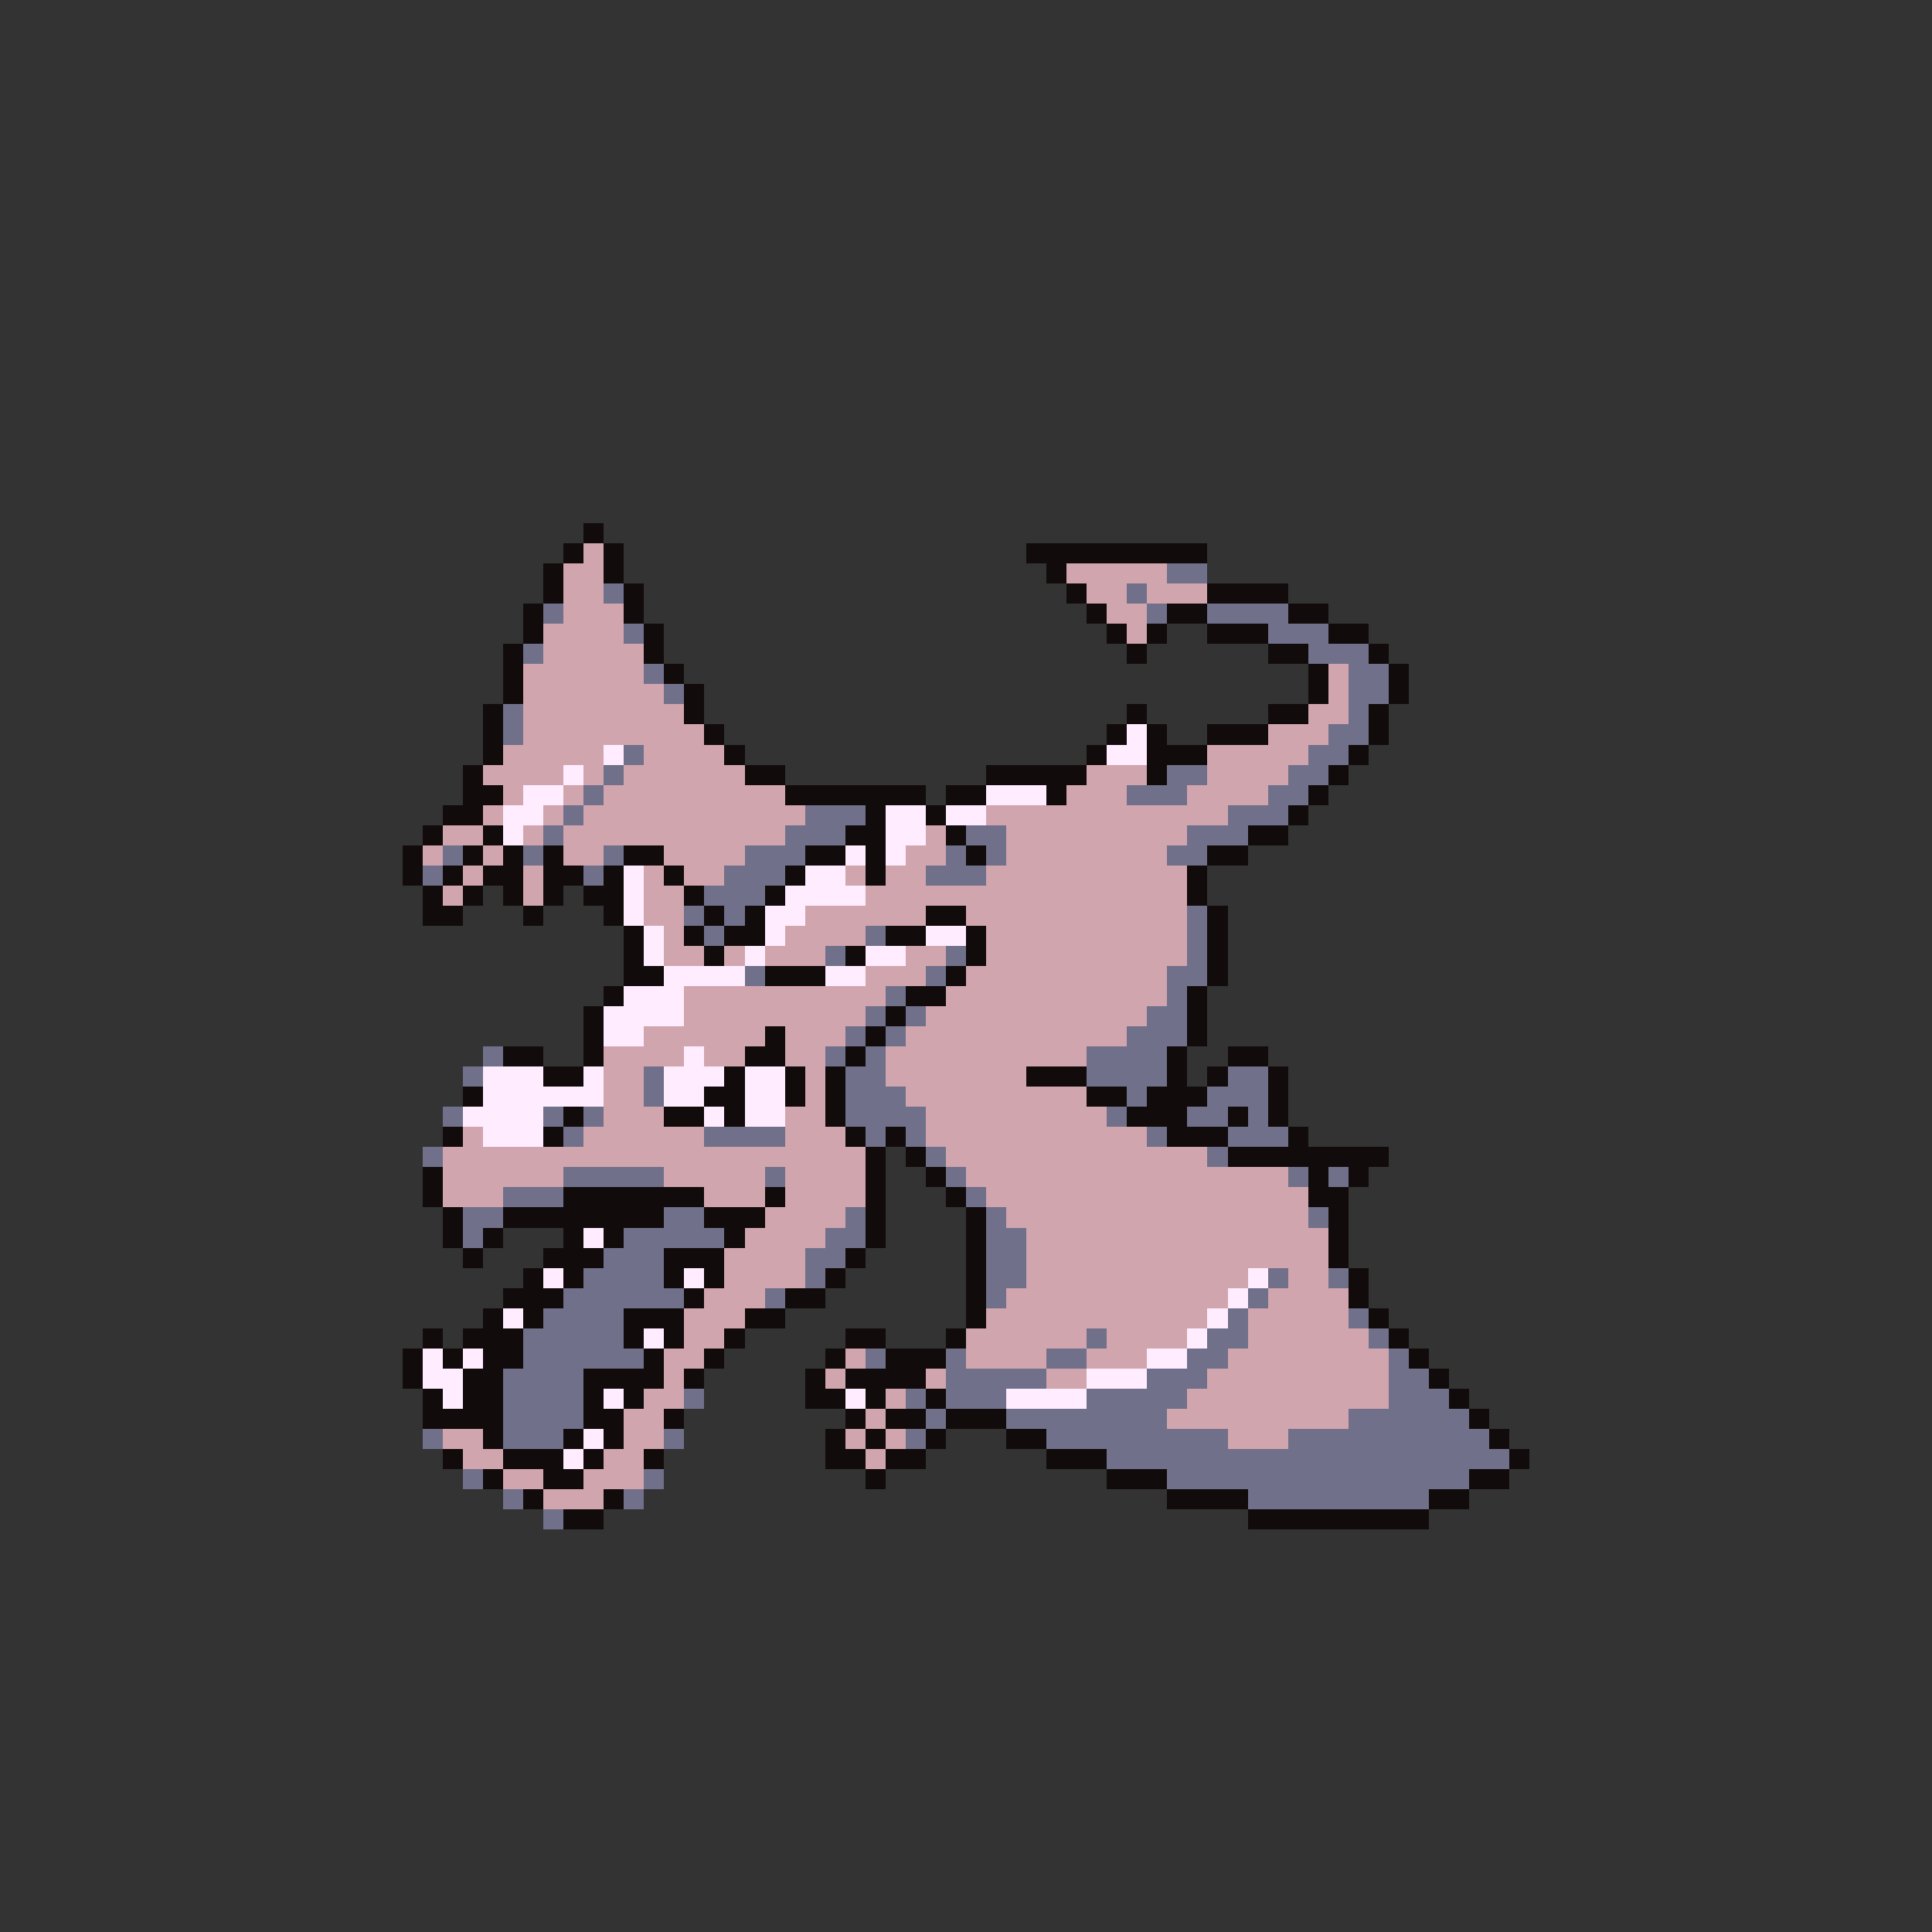<svg xmlns="http://www.w3.org/2000/svg" viewBox="0 -0.5 96 96" shape-rendering="crispEdges">
<rect x="0" y="-0.5" width="96" height="96" fill="#333333" stroke="none"/>
<path stroke="#120b0b" d="M29 26h1M28 27h1M30 27h1M51 27h9M27 28h1M30 28h1M52 28h1M27 29h1M31 29h1M53 29h1M60 29h4M26 30h1M31 30h1M54 30h1M58 30h2M64 30h2M26 31h1M32 31h1M55 31h1M57 31h1M60 31h3M66 31h2M25 32h1M32 32h1M56 32h1M63 32h2M68 32h1M25 33h1M33 33h1M65 33h1M69 33h1M25 34h1M34 34h1M65 34h1M69 34h1M24 35h1M34 35h1M56 35h1M63 35h2M68 35h1M24 36h1M35 36h1M55 36h1M57 36h1M60 36h3M68 36h1M24 37h1M36 37h1M54 37h1M57 37h3M67 37h1M23 38h1M37 38h2M49 38h5M57 38h1M66 38h1M23 39h2M39 39h7M47 39h2M52 39h1M65 39h1M22 40h2M43 40h1M46 40h1M64 40h1M21 41h1M24 41h1M42 41h2M47 41h1M62 41h2M20 42h1M23 42h1M25 42h1M27 42h1M31 42h2M40 42h2M43 42h1M48 42h1M60 42h2M20 43h1M22 43h1M24 43h2M27 43h2M30 43h1M33 43h1M39 43h1M43 43h1M59 43h1M21 44h1M23 44h1M25 44h1M27 44h1M29 44h2M34 44h1M38 44h1M59 44h1M21 45h2M26 45h1M30 45h1M35 45h1M37 45h1M46 45h2M60 45h1M31 46h1M34 46h1M36 46h2M44 46h2M48 46h1M60 46h1M31 47h1M35 47h1M42 47h1M48 47h1M60 47h1M31 48h2M38 48h3M47 48h1M60 48h1M30 49h1M45 49h2M59 49h1M29 50h1M44 50h1M59 50h1M29 51h1M38 51h1M43 51h1M59 51h1M25 52h2M29 52h1M37 52h2M42 52h1M58 52h1M61 52h2M27 53h2M36 53h1M39 53h1M41 53h1M51 53h3M58 53h1M60 53h1M63 53h1M23 54h1M35 54h2M39 54h1M41 54h1M54 54h2M57 54h3M63 54h1M28 55h1M33 55h2M36 55h1M41 55h1M56 55h3M61 55h1M63 55h1M22 56h1M27 56h1M42 56h1M44 56h1M58 56h3M64 56h1M43 57h1M45 57h1M61 57h8M21 58h1M43 58h1M46 58h1M65 58h1M67 58h1M21 59h1M28 59h7M38 59h1M43 59h1M47 59h1M65 59h2M22 60h1M25 60h8M35 60h3M43 60h1M48 60h1M66 60h1M22 61h1M24 61h1M28 61h1M30 61h1M36 61h1M43 61h1M48 61h1M66 61h1M23 62h1M27 62h3M33 62h3M42 62h1M48 62h1M66 62h1M26 63h1M28 63h1M33 63h1M35 63h1M41 63h1M48 63h1M67 63h1M25 64h3M34 64h1M39 64h2M48 64h1M67 64h1M24 65h1M26 65h1M31 65h3M37 65h2M48 65h1M68 65h1M21 66h1M23 66h3M31 66h1M33 66h1M36 66h1M42 66h2M47 66h1M69 66h1M20 67h1M22 67h1M24 67h2M32 67h1M35 67h1M41 67h1M44 67h3M70 67h1M20 68h1M23 68h2M29 68h4M34 68h1M40 68h1M42 68h4M71 68h1M21 69h1M23 69h2M29 69h1M31 69h1M40 69h2M43 69h1M46 69h1M72 69h1M21 70h4M29 70h2M33 70h1M42 70h1M44 70h2M47 70h3M73 70h1M24 71h1M28 71h1M30 71h1M41 71h1M43 71h1M46 71h1M50 71h2M74 71h1M22 72h1M25 72h3M29 72h1M32 72h1M41 72h2M44 72h2M52 72h3M75 72h1M24 73h1M27 73h2M43 73h1M55 73h3M73 73h2M26 74h1M30 74h1M58 74h4M71 74h2M28 75h2M62 75h9" />
<path stroke="#d1a5ad" d="M29 27h1M28 28h2M53 28h5M28 29h2M54 29h2M57 29h3M28 30h3M55 30h2M27 31h4M56 31h1M27 32h5M26 33h6M66 33h1M26 34h7M66 34h1M26 35h8M65 35h2M26 36h9M63 36h3M25 37h5M32 37h4M60 37h5M24 38h4M29 38h1M31 38h6M54 38h3M60 38h4M25 39h1M28 39h1M30 39h9M53 39h3M59 39h4M24 40h1M27 40h1M29 40h11M49 40h12M22 41h2M26 41h1M28 41h11M46 41h1M50 41h9M21 42h1M24 42h1M28 42h2M33 42h4M45 42h2M50 42h8M23 43h1M26 43h1M32 43h1M34 43h2M42 43h1M44 43h2M49 43h10M22 44h1M26 44h1M32 44h2M43 44h16M32 45h2M40 45h6M48 45h11M33 46h1M39 46h4M49 46h10M33 47h2M36 47h1M38 47h3M45 47h2M49 47h10M43 48h3M48 48h10M34 49h10M47 49h11M34 50h9M46 50h11M32 51h6M39 51h3M45 51h11M30 52h4M35 52h2M39 52h2M44 52h10M30 53h2M40 53h1M44 53h7M30 54h2M40 54h1M45 54h9M30 55h3M39 55h2M46 55h9M23 56h1M29 56h6M39 56h3M46 56h11M22 57h21M47 57h13M22 58h6M33 58h5M39 58h4M48 58h16M22 59h3M35 59h3M39 59h4M49 59h16M38 60h4M50 60h15M37 61h4M51 61h15M36 62h4M51 62h15M36 63h4M51 63h11M64 63h2M35 64h3M50 64h11M63 64h4M34 65h3M49 65h11M62 65h5M34 66h2M48 66h6M55 66h4M62 66h6M33 67h2M42 67h1M48 67h4M54 67h3M61 67h8M33 68h1M41 68h1M46 68h1M52 68h2M60 68h9M32 69h2M44 69h1M59 69h10M31 70h2M43 70h1M58 70h9M22 71h2M31 71h2M42 71h1M44 71h1M61 71h3M23 72h2M30 72h2M43 72h1M25 73h2M29 73h3M27 74h3" />
<path stroke="#70708a" d="M58 28h2M30 29h1M56 29h1M27 30h1M57 30h1M60 30h4M31 31h1M63 31h3M26 32h1M65 32h3M32 33h1M67 33h2M33 34h1M67 34h2M25 35h1M67 35h1M25 36h1M66 36h2M31 37h1M65 37h2M30 38h1M58 38h2M64 38h2M29 39h1M56 39h3M63 39h2M28 40h1M40 40h3M61 40h3M27 41h1M39 41h3M48 41h2M59 41h3M22 42h1M26 42h1M30 42h1M37 42h3M47 42h1M49 42h1M58 42h2M21 43h1M29 43h1M36 43h3M46 43h3M35 44h3M34 45h1M36 45h1M59 45h1M35 46h1M43 46h1M59 46h1M41 47h1M47 47h1M59 47h1M37 48h1M46 48h1M58 48h2M44 49h1M58 49h1M43 50h1M45 50h1M57 50h2M42 51h1M44 51h1M56 51h3M24 52h1M41 52h1M43 52h1M54 52h4M23 53h1M32 53h1M42 53h2M54 53h4M61 53h2M32 54h1M42 54h3M56 54h1M60 54h3M22 55h1M27 55h1M29 55h1M42 55h4M55 55h1M59 55h2M62 55h1M28 56h1M35 56h4M43 56h1M45 56h1M57 56h1M61 56h3M21 57h1M46 57h1M60 57h1M28 58h5M38 58h1M47 58h1M64 58h1M66 58h1M25 59h3M48 59h1M23 60h2M33 60h2M42 60h1M49 60h1M65 60h1M23 61h1M31 61h5M41 61h2M49 61h2M30 62h3M40 62h2M49 62h2M29 63h4M40 63h1M49 63h2M63 63h1M66 63h1M28 64h6M38 64h1M49 64h1M62 64h1M27 65h4M61 65h1M67 65h1M26 66h5M54 66h1M60 66h2M68 66h1M26 67h6M43 67h1M47 67h1M52 67h2M59 67h2M69 67h1M25 68h4M47 68h5M57 68h3M69 68h2M25 69h4M34 69h1M45 69h1M47 69h3M54 69h5M69 69h3M25 70h4M46 70h1M50 70h8M67 70h6M21 71h1M25 71h3M33 71h1M45 71h1M52 71h9M64 71h10M55 72h20M23 73h1M32 73h1M58 73h15M25 74h1M31 74h1M62 74h9M27 75h1" />
<path stroke="#ffedff" d="M56 36h1M30 37h1M55 37h2M28 38h1M26 39h2M49 39h3M25 40h2M44 40h2M47 40h2M25 41h1M44 41h2M42 42h1M44 42h1M31 43h1M40 43h2M31 44h1M39 44h4M31 45h1M38 45h2M32 46h1M38 46h1M46 46h2M32 47h1M37 47h1M43 47h2M33 48h4M41 48h2M31 49h3M30 50h4M30 51h2M34 52h1M24 53h3M29 53h1M33 53h3M37 53h2M24 54h6M33 54h2M37 54h2M23 55h4M35 55h1M37 55h2M24 56h3M29 61h1M27 63h1M34 63h1M62 63h1M61 64h1M25 65h1M60 65h1M32 66h1M59 66h1M21 67h1M23 67h1M57 67h2M21 68h2M54 68h3M22 69h1M30 69h1M42 69h1M50 69h4M29 71h1M28 72h1" />
</svg>